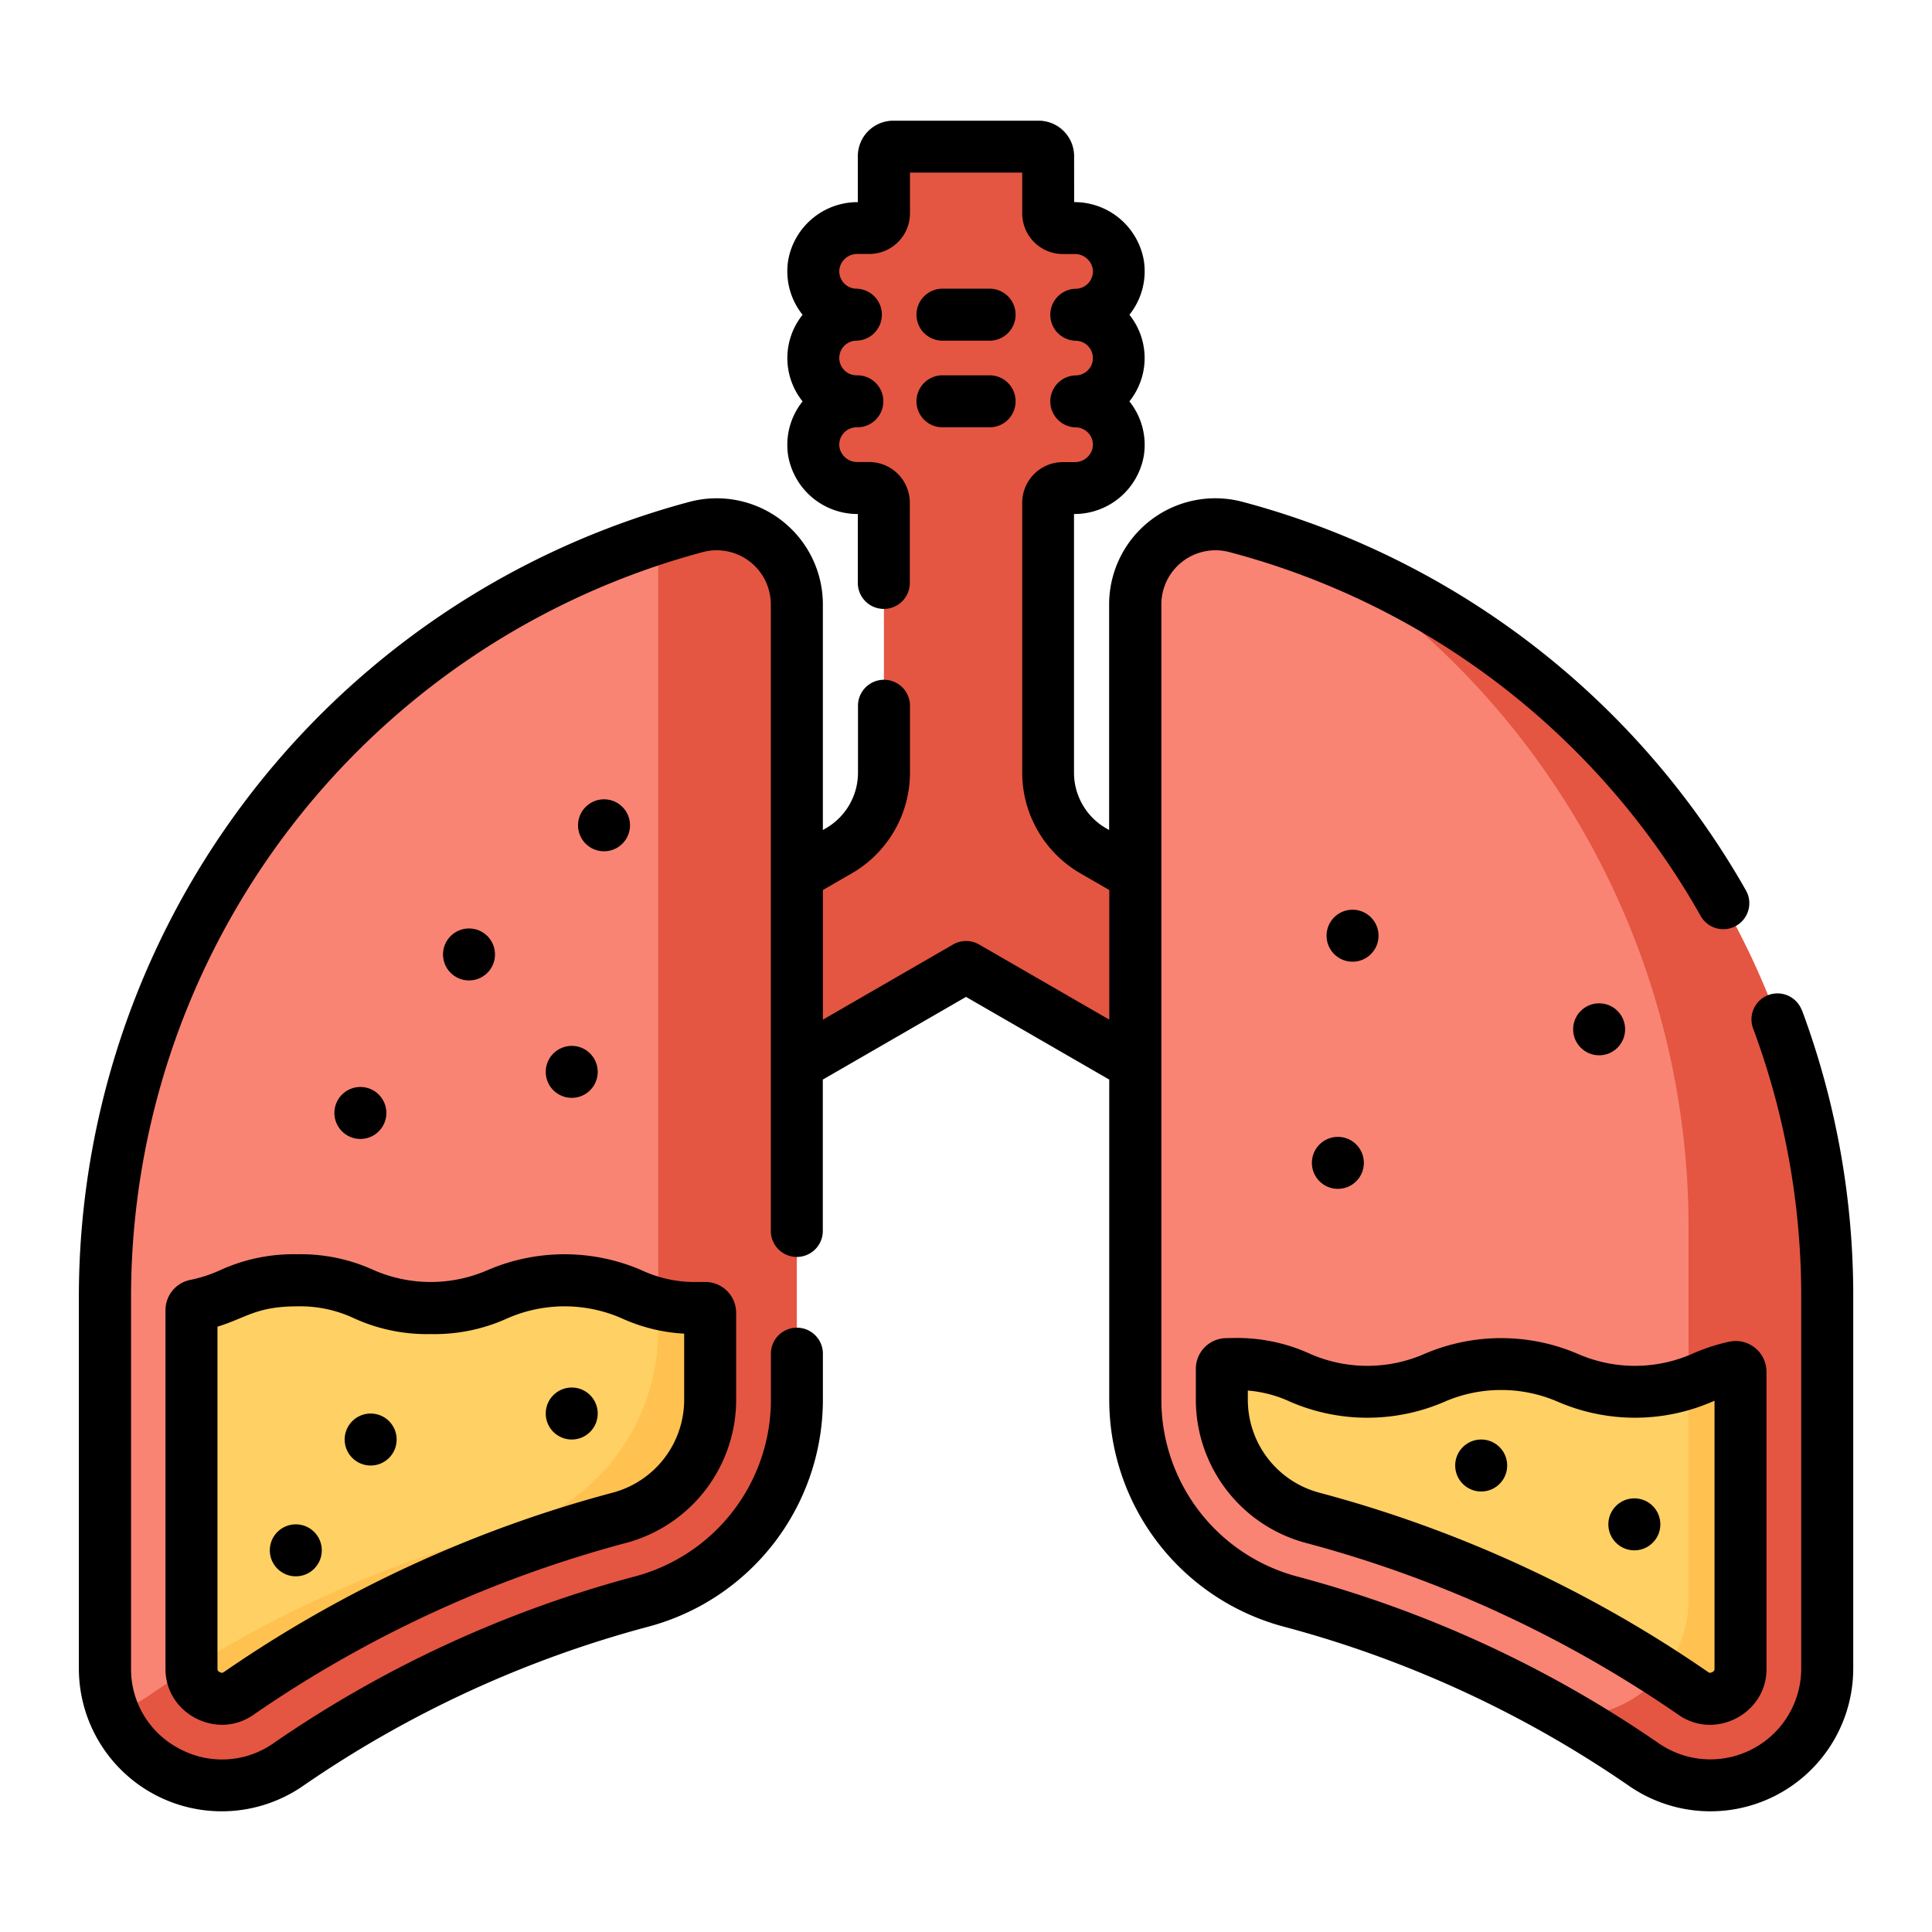<svg id="Grupo_58384" data-name="Grupo 58384" xmlns="http://www.w3.org/2000/svg" width="94" height="94" viewBox="0 0 94 94">
  <rect id="Rectángulo_5248" data-name="Rectángulo 5248" width="94" height="94" fill="none"/>
  <g id="pulmones" transform="translate(3.837 -6.203)">
    <path id="Trazado_104840" data-name="Trazado 104840" d="M41.166,171.13a10.157,10.157,0,0,1-7.54,9.814,55.544,55.544,0,0,0-17.212,7.937A5.687,5.687,0,0,1,7.5,184.2V166.1a38.744,38.744,0,0,1,28.761-37.436,3.9,3.9,0,0,1,4.905,3.768V171.13Z" transform="translate(-6.235 -96.823)" fill="#f98473"/>
    <path id="Trazado_104841" data-name="Trazado 104841" d="M304.825,171.13a10.157,10.157,0,0,0,7.54,9.814,55.544,55.544,0,0,1,17.212,7.937,5.687,5.687,0,0,0,8.914-4.682V166.1a38.744,38.744,0,0,0-28.761-37.436,3.9,3.9,0,0,0-4.905,3.768V171.13Z" transform="translate(-253.429 -96.823)" fill="#f98473"/>
    <path id="Trazado_104842" data-name="Trazado 104842" d="M38.256,128.666q-.93.248-1.839.539v38.551a10.157,10.157,0,0,1-7.54,9.814,55.548,55.548,0,0,0-17.212,7.937,5.739,5.739,0,0,1-1.766.823,5.7,5.7,0,0,0,8.51,2.549,55.545,55.545,0,0,1,17.212-7.937,10.157,10.157,0,0,0,7.54-9.814V132.435A3.9,3.9,0,0,0,38.256,128.666Z" transform="translate(-8.23 -96.822)" fill="#e45642"/>
    <path id="Trazado_104843" data-name="Trazado 104843" d="M357.051,136.818a38.751,38.751,0,0,1,18.117,32.8v18.1a5.7,5.7,0,0,1-5.905,5.693q1.911,1.1,3.736,2.361a5.687,5.687,0,0,0,8.914-4.682V172.991A38.748,38.748,0,0,0,357.051,136.818Z" transform="translate(-296.85 -103.71)" fill="#e45642"/>
    <path id="Trazado_104844" data-name="Trazado 104844" d="M221.592,53.83a4.382,4.382,0,0,1-2.191-3.795V36.892a.711.711,0,0,1,.711-.711h.561a2.145,2.145,0,0,0,2.139-1.762,2.109,2.109,0,0,0-2.08-2.453,2.108,2.108,0,1,0,0-4.215,2.109,2.109,0,0,0,2.08-2.453,2.145,2.145,0,0,0-2.139-1.762h-.561a.711.711,0,0,1-.711-.711V20.033a.46.46,0,0,0-.46-.46h-7.07a.46.46,0,0,0-.46.46v2.791a.711.711,0,0,1-.711.711h-.561A2.145,2.145,0,0,0,208,25.3a2.109,2.109,0,0,0,2.08,2.453,2.108,2.108,0,0,0,0,4.215A2.109,2.109,0,0,0,208,34.419a2.145,2.145,0,0,0,2.139,1.762h.561a.711.711,0,0,1,.711.711V50.035a4.382,4.382,0,0,1-2.191,3.795l-2.046,1.181v9.226l8.233-4.753,8.232,4.753V55.011Z" transform="translate(-172.242 -6.234)" fill="#e45642"/>
    <path id="Trazado_104845" data-name="Trazado 104845" d="M50.652,346.714c-3.255,0-3.255,1.349-6.51,1.349s-3.255-1.349-6.51-1.349c-2.625,0-3.133.877-4.938,1.217a.236.236,0,0,0-.195.231v17.43a1.393,1.393,0,0,0,.434,1.051,1.571,1.571,0,0,0,1.055.43,1.406,1.406,0,0,0,.818-.27,59.6,59.6,0,0,1,18.519-8.539,5.949,5.949,0,0,0,4.411-5.741v-4.231a.234.234,0,0,0-.24-.235q-.161,0-.334,0C53.907,348.063,53.907,346.714,50.652,346.714Z" transform="translate(-27.02 -278.217)" fill="#ffd064"/>
    <path id="Trazado_104846" data-name="Trazado 104846" d="M53.325,363.847a5.949,5.949,0,0,0,4.411-5.741v-4.231a.234.234,0,0,0-.24-.235q-.161,0-.334,0a7.829,7.829,0,0,1-1.955-.216v1.305a10.157,10.157,0,0,1-7.54,9.814A55.547,55.547,0,0,0,32.5,371.141v.034a1.393,1.393,0,0,0,.434,1.051,1.571,1.571,0,0,0,1.055.43,1.406,1.406,0,0,0,.818-.27A59.6,59.6,0,0,1,53.325,363.847Z" transform="translate(-27.02 -283.799)" fill="#ffc250"/>
    <path id="Trazado_104847" data-name="Trazado 104847" d="M343.417,370.855c-3.255,0-3.255,1.349-6.51,1.349s-3.255-1.349-6.51-1.349q-.178,0-.343.005a.235.235,0,0,0-.228.235v1.5a5.949,5.949,0,0,0,4.411,5.741,59.6,59.6,0,0,1,18.519,8.539,1.407,1.407,0,0,0,.817.27,1.572,1.572,0,0,0,1.055-.43,1.393,1.393,0,0,0,.434-1.051V371.235a.237.237,0,0,0-.283-.231c-1.736.351-2.27,1.2-4.852,1.2-3.255,0-3.255-1.349-6.51-1.349Z" transform="translate(-274.215 -298.287)" fill="#ffd064"/>
    <path id="Trazado_104848" data-name="Trazado 104848" d="M460.5,371.716a13.715,13.715,0,0,0-2.246.783V383a5.6,5.6,0,0,1-1.266,3.59q.751.485,1.489.994a1.407,1.407,0,0,0,.817.27,1.571,1.571,0,0,0,1.055-.43,1.393,1.393,0,0,0,.434-1.051V371.946A.236.236,0,0,0,460.5,371.716Z" transform="translate(-379.938 -298.999)" fill="#ffc250"/>
    <path id="Trazado_104849" data-name="Trazado 104849" d="M83.824,55.343a1.265,1.265,0,0,0-2.371.882A37.332,37.332,0,0,1,83.8,69.281v18.1a4.422,4.422,0,0,1-6.932,3.641,56.653,56.653,0,0,0-17.6-8.118,8.9,8.9,0,0,1-6.6-8.592V35.613a2.635,2.635,0,0,1,3.315-2.547A37.22,37.22,0,0,1,78.917,50.785a1.265,1.265,0,0,0,2.2-1.249,39.984,39.984,0,0,0-24.49-18.914,5.165,5.165,0,0,0-6.5,4.99V46.587l-.15-.086a3.126,3.126,0,0,1-1.559-2.7V31.212h.007a3.426,3.426,0,0,0,3.388-2.828,3.384,3.384,0,0,0-.7-2.653,3.365,3.365,0,0,0,0-4.213,3.385,3.385,0,0,0,.7-2.653,3.426,3.426,0,0,0-3.388-2.828L48.423,13.8A1.727,1.727,0,0,0,46.7,12.075h-7.07A1.727,1.727,0,0,0,37.9,13.8v2.238H37.9a3.426,3.426,0,0,0-3.388,2.828,3.384,3.384,0,0,0,.7,2.653,3.365,3.365,0,0,0,0,4.213,3.385,3.385,0,0,0-.7,2.653A3.426,3.426,0,0,0,37.9,31.212L37.9,34.6a1.265,1.265,0,0,0,2.529,0V30.658a1.978,1.978,0,0,0-1.976-1.975H37.9a.879.879,0,0,1-.89-.7.844.844,0,0,1,.831-.99,1.265,1.265,0,1,0,0-2.529.843.843,0,1,1,0-1.686,1.265,1.265,0,0,0,0-2.529.845.845,0,0,1-.831-.99.879.879,0,0,1,.89-.7h.561a1.978,1.978,0,0,0,1.976-1.976V14.6h5.461v1.987a1.978,1.978,0,0,0,1.976,1.976h.561a.879.879,0,0,1,.89.7.845.845,0,0,1-.831.99,1.265,1.265,0,0,0,0,2.529.843.843,0,1,1,0,1.686,1.265,1.265,0,0,0,0,2.529.844.844,0,0,1,.831.99.879.879,0,0,1-.89.7h-.561a1.978,1.978,0,0,0-1.976,1.975V43.8a5.662,5.662,0,0,0,2.823,4.89l1.414.816v6.306L43.8,52.156a1.264,1.264,0,0,0-1.265,0L36.2,55.814V49.507l1.414-.816a5.662,5.662,0,0,0,2.823-4.89V40.506a1.265,1.265,0,0,0-2.529,0V43.8a3.126,3.126,0,0,1-1.559,2.7l-.15.086V35.613a5.165,5.165,0,0,0-6.5-4.99A40.059,40.059,0,0,0,0,69.281v18.1A6.951,6.951,0,0,0,10.9,93.1a54.129,54.129,0,0,1,16.821-7.756A11.436,11.436,0,0,0,36.2,74.307V72.03a1.265,1.265,0,0,0-2.529,0v2.277a8.9,8.9,0,0,1-6.6,8.592,56.656,56.656,0,0,0-17.6,8.118,4.356,4.356,0,0,1-4.566.274,4.354,4.354,0,0,1-2.366-3.915v-18.1A37.526,37.526,0,0,1,30.352,33.066a2.635,2.635,0,0,1,3.315,2.547V66.129a1.265,1.265,0,0,0,2.529,0v-7.4l6.968-4.023,6.968,4.023V74.307A11.435,11.435,0,0,0,58.61,85.343,54.133,54.133,0,0,1,75.431,93.1a6.951,6.951,0,0,0,10.9-5.723v-18.1a39.855,39.855,0,0,0-2.5-13.937Z"/>
    <path id="Trazado_104850" data-name="Trazado 104850" d="M243.177,63.1H245.4a1.265,1.265,0,1,0,0-2.529h-2.222a1.265,1.265,0,1,0,0,2.529Z" transform="translate(-201.124 -40.322)"/>
    <path id="Trazado_104851" data-name="Trazado 104851" d="M243.177,88.1H245.4a1.265,1.265,0,1,0,0-2.529h-2.222a1.265,1.265,0,1,0,0,2.529Z" transform="translate(-201.124 -61.107)"/>
    <path id="Trazado_104852" data-name="Trazado 104852" d="M27.658,339.984a6.752,6.752,0,0,1-1.432.468A1.5,1.5,0,0,0,25,341.926v17.43a2.647,2.647,0,0,0,.827,1.967,2.826,2.826,0,0,0,1.926.779,2.665,2.665,0,0,0,1.535-.493,58.337,58.337,0,0,1,18.127-8.358,7.215,7.215,0,0,0,5.35-6.963v-4.231a1.5,1.5,0,0,0-1.542-1.5q-.143,0-.3,0a6.137,6.137,0,0,1-2.771-.578,9.456,9.456,0,0,0-7.478,0,6.929,6.929,0,0,1-5.542,0,8.549,8.549,0,0,0-3.739-.771A8.553,8.553,0,0,0,27.658,339.984Zm10.249,3.107a8.551,8.551,0,0,0,3.739-.771,6.93,6.93,0,0,1,5.542,0,8.42,8.42,0,0,0,3.048.751v3.216a4.683,4.683,0,0,1-3.472,4.519,60.859,60.859,0,0,0-18.911,8.72c-.067.046-.091.046-.1.046a.318.318,0,0,1-.183-.082c-.023-.022-.041-.039-.041-.134V342.731c1.41-.434,1.9-.988,3.868-.988a6.138,6.138,0,0,1,2.771.578,8.553,8.553,0,0,0,3.739.771Z" transform="translate(-20.785 -271.98)"/>
    <path id="Trazado_104853" data-name="Trazado 104853" d="M324.161,363.354q-.2,0-.382.006a1.493,1.493,0,0,0-1.453,1.5v1.5a7.215,7.215,0,0,0,5.349,6.963,58.335,58.335,0,0,1,18.127,8.359,2.667,2.667,0,0,0,1.535.493,2.828,2.828,0,0,0,1.926-.778,2.648,2.648,0,0,0,.828-1.967V365a1.5,1.5,0,0,0-1.8-1.47,9.326,9.326,0,0,0-1.83.6,6.93,6.93,0,0,1-5.542,0,9.456,9.456,0,0,0-7.478,0,6.929,6.929,0,0,1-5.542,0A8.547,8.547,0,0,0,324.161,363.354Zm10.249,3.107a6.929,6.929,0,0,1,5.542,0,9.457,9.457,0,0,0,7.479,0l.131-.054v13.02c0,.1-.018.113-.041.135a.315.315,0,0,1-.183.082c-.009,0-.033,0-.1-.046a60.862,60.862,0,0,0-18.911-8.72,4.683,4.683,0,0,1-3.472-4.519v-.449a6.077,6.077,0,0,1,2.077.552,9.455,9.455,0,0,0,7.478,0Z" transform="translate(-267.98 -292.051)"/>
    <circle id="Elipse_5321" data-name="Elipse 5321" cx="1.265" cy="1.265" r="1.265" transform="translate(12.932 74.977)"/>
    <circle id="Elipse_5322" data-name="Elipse 5322" cx="1.265" cy="1.265" r="1.265" transform="translate(9.29 80.368)"/>
    <circle id="Elipse_5323" data-name="Elipse 5323" cx="1.265" cy="1.265" r="1.265" transform="translate(22.715 73.712)"/>
    <circle id="Elipse_5324" data-name="Elipse 5324" cx="1.265" cy="1.265" r="1.265" transform="translate(12.432 59.088)"/>
    <circle id="Elipse_5325" data-name="Elipse 5325" cx="1.265" cy="1.265" r="1.265" transform="translate(22.715 57.089)"/>
    <circle id="Elipse_5326" data-name="Elipse 5326" cx="1.265" cy="1.265" r="1.265" transform="translate(17.717 51.376)"/>
    <circle id="Elipse_5327" data-name="Elipse 5327" cx="1.265" cy="1.265" r="1.265" transform="translate(24.286 45.092)"/>
    <circle id="Elipse_5328" data-name="Elipse 5328" cx="1.265" cy="1.265" r="1.265" transform="translate(74.416 79.104)"/>
    <circle id="Elipse_5329" data-name="Elipse 5329" cx="1.265" cy="1.265" r="1.265" transform="translate(66.964 76.241)"/>
    <circle id="Elipse_5330" data-name="Elipse 5330" cx="1.265" cy="1.265" r="1.265" transform="translate(59.991 61.516)"/>
    <circle id="Elipse_5331" data-name="Elipse 5331" cx="1.265" cy="1.265" r="1.265" transform="translate(72.702 55.018)"/>
    <circle id="Elipse_5332" data-name="Elipse 5332" cx="1.265" cy="1.265" r="1.265" transform="translate(60.705 50.464)"/>
  </g>
</svg>
